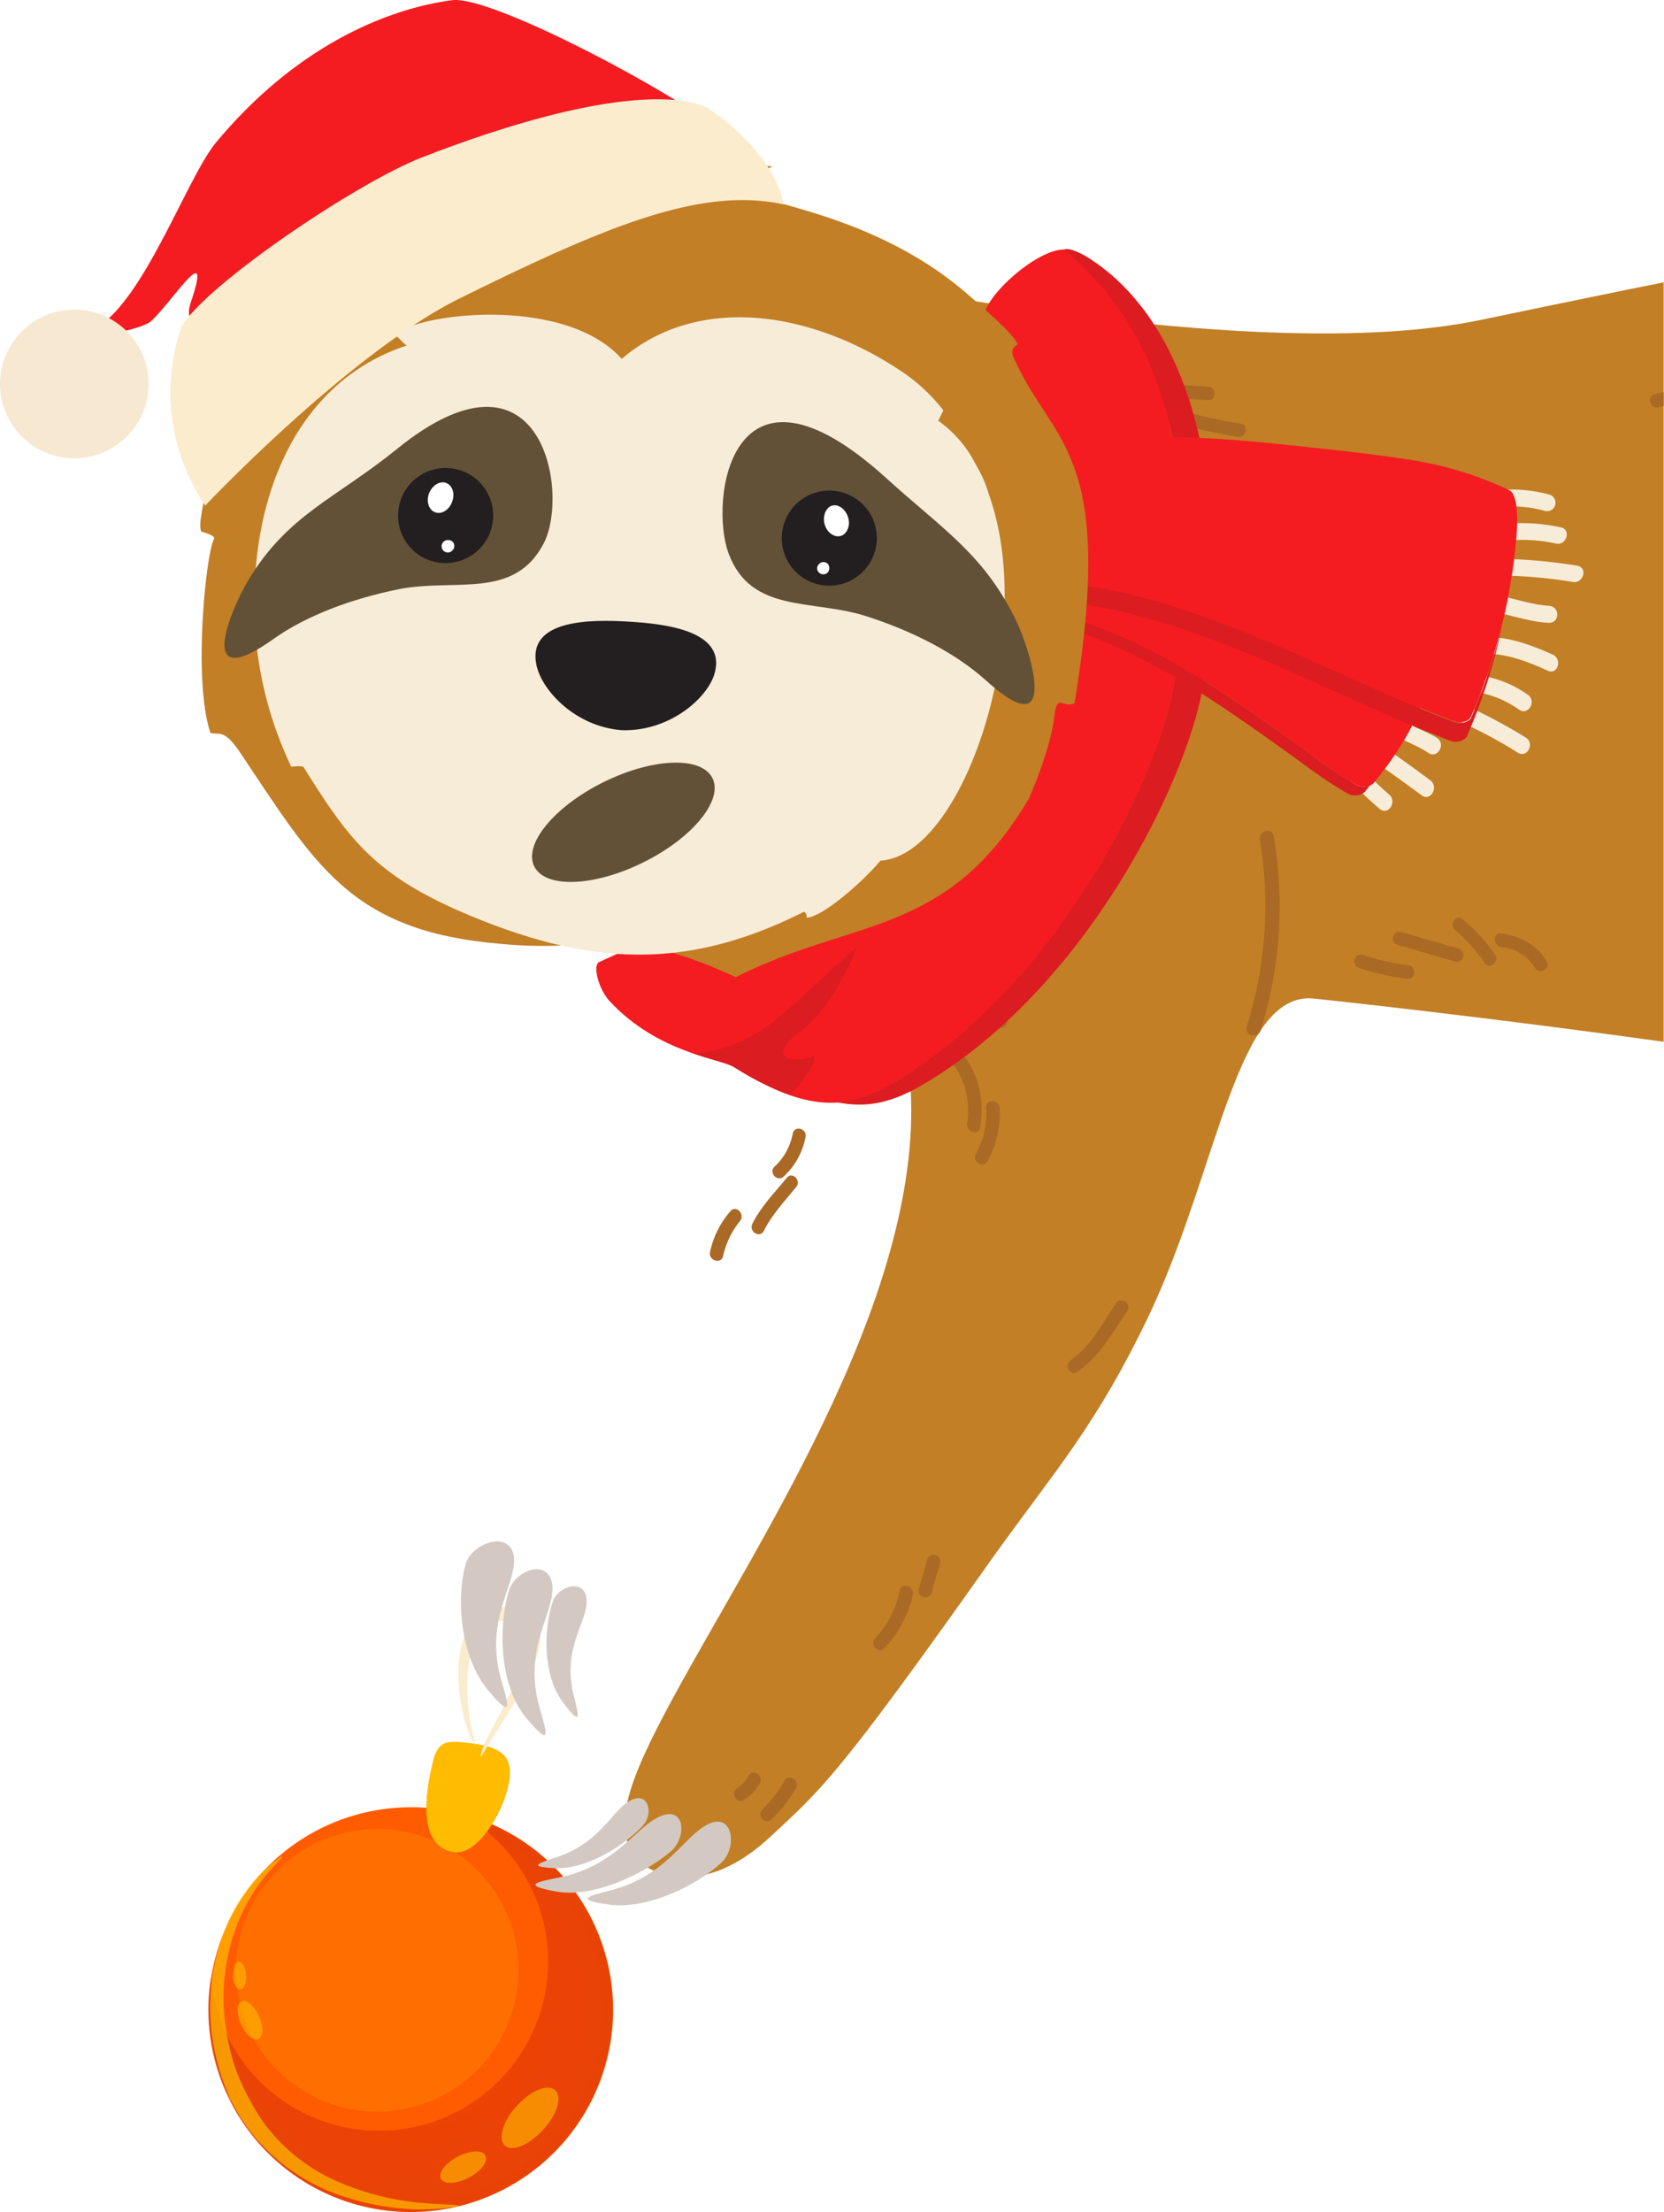 <?xml version="1.0" encoding="UTF-8" standalone="no"?>
<svg
   xmlns:dc="http://purl.org/dc/elements/1.1/"
   xmlns:cc="http://creativecommons.org/ns#"
   xmlns:rdf="http://www.w3.org/1999/02/22-rdf-syntax-ns#"
   xmlns:svg="http://www.w3.org/2000/svg"
   xmlns="http://www.w3.org/2000/svg"
   xmlns:xlink="http://www.w3.org/1999/xlink"
   xmlns:sodipodi="http://sodipodi.sourceforge.net/DTD/sodipodi-0.dtd"
   xmlns:inkscape="http://www.inkscape.org/namespaces/inkscape"
   viewBox="0 0 420.009 558.119"
   version="1.1"
   id="svg196"
   sodipodi:docname="sloth-2.svg"
   width="420.009"
   height="558.119"
   inkscape:version="1.0.1 (0767f8302a, 2020-10-17)">
  <sodipodi:namedview
     pagecolor="#ffffff"
     bordercolor="#666666"
     borderopacity="1"
     objecttolerance="10"
     gridtolerance="10"
     guidetolerance="10"
     inkscape:pageopacity="0"
     inkscape:pageshadow="2"
     inkscape:window-width="1920"
     inkscape:window-height="1050"
     id="namedview198"
     showgrid="false"
     inkscape:zoom="0.55493143"
     inkscape:cx="-68.970743"
     inkscape:cy="310.6004"
     inkscape:window-x="0"
     inkscape:window-y="0"
     inkscape:window-maximized="1"
     inkscape:current-layer="Слой_1-2" />
  <defs
     id="defs22">
    <style
       id="style2">.cls-1{fill:none;}.cls-2{fill:#ff5b00;}.cls-3,.cls-8{opacity:0.3;}.cls-3,.cls-6,.cls-8{isolation:isolate;}.cls-3{fill:url(#Безымянный_градиент_2);}.cls-4{opacity:0.6;}.cls-5,.cls-6{fill:#ffbc00;}.cls-6{opacity:0.2;}.cls-7{opacity:0.7;}.cls-8{fill:url(#Безымянный_градиент_2-2);}.cls-9{fill:#fbeccd;}.cls-10{clip-path:url(#clip-path);}.cls-11{fill:url(#Безымянный_градиент_3);}.cls-12{fill:#d3c9c2;}.cls-13{fill:#c27f25;}.cls-14{fill:#aa6925;}.cls-15{fill:#f41c21;}.cls-16{fill:#db1c21;}.cls-17{fill:#f7ecd8;}.cls-18{fill:#231f20;}.cls-19{fill:#625136;}.cls-20{fill:#fff;}.cls-21{fill:#f7e8d1;}</style>
    <radialGradient
       id="Безымянный_градиент_2"
       cx="1040.81"
       cy="1114.82"
       r="50.95"
       gradientTransform="rotate(9.23,4335.267,-4993.336)"
       gradientUnits="userSpaceOnUse">
      <stop
         offset="0.04"
         stop-color="#d70b11"
         id="stop4" />
      <stop
         offset="1"
         stop-color="#b40b11"
         id="stop6" />
    </radialGradient>
    <radialGradient
       id="Безымянный_градиент_2-2"
       cx="1050.99"
       cy="999.62"
       r="9.82"
       gradientTransform="matrix(0.98,0.2,-0.2,0.98,-719.13,-722.3)"
       xlink:href="#%D0%91%D0%B5%D0%B7%D1%8B%D0%BC%D1%8F%D0%BD%D0%BD%D1%8B%D0%B9_%D0%B3%D1%80%D0%B0%D0%B4%D0%B8%D0%B5%D0%BD%D1%82_2" />
    <clipPath
       id="clip-path"
       transform="translate(-0.09 -0.17)">
      <rect
         class="cls-1"
         width="420"
         height="566"
         id="rect10"
         x="0"
         y="0" />
    </clipPath>
    <linearGradient
       id="Безымянный_градиент_3"
       x1="1137.55"
       y1="1390.68"
       x2="1182.54"
       y2="1198.55"
       gradientTransform="rotate(16.32,4277.145,-2612.254)"
       gradientUnits="userSpaceOnUse">
      <stop
         offset="0"
         stop-color="#c27f25"
         id="stop13" />
      <stop
         offset="0.06"
         stop-color="#bf7d22"
         id="stop15" />
      <stop
         offset="0.64"
         stop-color="#a76b0c"
         id="stop17" />
      <stop
         offset="1"
         stop-color="#9e6404"
         id="stop19" />
    </linearGradient>
    <radialGradient
       inkscape:collect="always"
       xlink:href="#Безымянный_градиент_2"
       id="radialGradient206"
       gradientUnits="userSpaceOnUse"
       gradientTransform="rotate(9.23,4335.267,-4993.336)"
       cx="1040.81"
       cy="1114.82"
       r="50.95" />
  </defs>
  <g
     id="Слой_2"
     data-name="Слой 2"
     transform="translate(0.009,0.001)">
    <g
       id="Слой_1-2"
       data-name="Слой 1">
      <g
         id="Слой_2-2"
         data-name="Слой 2">
        <g
           id="Слой_1-2-2"
           data-name="Слой 1-2">
          <path
             class="cls-2"
             d="m 154.19,515.42 a 51.06,51.06 0 1 1 -42.2,-58.6 v 0 a 51.11,51.11 0 0 1 42.2,58.6 z"
             transform="translate(-0.09,-0.17)"
             id="path24" />
          <path
             class="cls-3"
             d="M 116.49,457.82 A 42.66,42.66 0 1 1 53.29,499 v 0 a 51.06,51.06 0 1 0 63.2,-41.2 z"
             transform="translate(-0.09,-0.17)"
             id="path26"
             style="fill:url(#radialGradient206)" />
          <g
             class="cls-4"
             id="g32">
            <path
               class="cls-5"
               d="m 127.49,541.52 c -1.8,-1.7 -0.5,-6.2 3,-10 3.5,-3.8 7.8,-5.7 9.7,-4 1.9,1.7 0.5,6.2 -3,10 -3.5,3.8 -7.8,5.7 -9.7,4 z"
               transform="translate(-0.09,-0.17)"
               id="path28" />
            <path
               class="cls-5"
               d="m 111.39,549.92 c -0.8,-1.5 1.1,-4 4.2,-5.6 3.1,-1.6 6.2,-1.8 7,-0.3 0.8,1.5 -1.1,4 -4.2,5.6 -3.1,1.6 -6.2,1.8 -7,0.3 z"
               transform="translate(-0.09,-0.17)"
               id="path30" />
          </g>
          <g
             class="cls-4"
             id="g38">
            <path
               class="cls-5"
               d="m 61,505.12 c 1.2,-0.6 3.2,1.1 4.4,3.7 1.2,2.6 1.2,5.2 -0.1,5.8 -1.3,0.6 -3.2,-1.1 -4.4,-3.7 -1.2,-2.6 -1.11,-5.2 0.1,-5.8 z"
               transform="translate(-0.09,-0.17)"
               id="path34" />
            <path
               class="cls-5"
               d="m 60.29,495.12 c 0.9,-0.1 1.8,1.4 1.9,3.4 0.1,2 -0.5,3.5 -1.4,3.6 -0.9,0.1 -1.8,-1.4 -1.9,-3.3 -0.1,-1.9 0.5,-3.7 1.4,-3.7 z"
               transform="translate(-0.09,-0.17)"
               id="path36" />
          </g>
          <path
             class="cls-6"
             d="M 130.49,503 A 35.66,35.66 0 1 1 101,462.1 v 0 a 35.52,35.52 0 0 1 29.5,40.9 z"
             transform="translate(-0.09,-0.17)"
             id="path40" />
          <g
             class="cls-7"
             id="g44">
            <path
               class="cls-5"
               d="m 115.89,556.72 c 0,0.2 -4.1,0.9 -10.4,0.9 a 64.74,64.74 0 0 1 -22.6,-4.7 49.68,49.68 0 0 1 -18.8,-13.92 41.21,41.21 0 0 1 -4.4,-6.5 l -1.5,-2.6 -1.1,-2.8 a 56.42,56.42 0 0 1 -3.9,-18.1 51.47,51.47 0 0 1 0.9,-12.4 53.92,53.92 0 0 1 3.7,-11.8 44,44 0 0 1 5.7,-9.2 34.47,34.47 0 0 1 5.4,-5.4 c 1.5,-1.1 2.3,-1.7 2.4,-1.6 0.2,0.3 -3,2.9 -6.5,7.9 a 52.74,52.74 0 0 0 -4.8,9.1 56.33,56.33 0 0 0 -2.99,11.4 50.92,50.92 0 0 0 -0.3,11.7 56.69,56.69 0 0 0 1.8,10 42.3,42.3 0 0 0 2.4,6.8 l 1.2,2.6 1.3,2.4 a 46.71,46.71 0 0 0 3.8,6 46,46 0 0 0 17,13.6 67.29,67.29 0 0 0 21.5,5.8 c 6.09,0.62 10.19,0.42 10.19,0.82 z"
               transform="translate(-0.09,-0.17)"
               id="path42" />
          </g>
          <path
             class="cls-8"
             d="m 126.29,467.42 c -0.7,3.1 -6.7,4.6 -13.5,3.2 -6.8,-1.4 -11.8,-5 -11.2,-8.2 0.6,-3.2 6.7,-4.6 13.5,-3.2 6.8,1.4 11.8,5.1 11.2,8.2 z"
             transform="translate(-0.09,-0.17)"
             id="path46"
             style="fill:url(#%D0%91%D0%B5%D0%B7%D1%8B%D0%BC%D1%8F%D0%BD%D0%BD%D1%8B%D0%B9_%D0%B3%D1%80%D0%B0%D0%B4%D0%B8%D0%B5%D0%BD%D1%82_2-2)" />
          <path
             class="cls-5"
             d="m 115.89,467.42 c 6.8,-0.5 14.7,-16.4 12.5,-22.5 -1.4,-4.1 -7.3,-4.7 -11.1,-5.1 -4.4,-0.5 -6.6,-0.2 -7.8,4.3 -1.4,5.4 -3.3,15.6 0.3,20.4 a 7,7 0 0 0 6.1,2.9 z"
             transform="translate(-0.09,-0.17)"
             id="path48" />
          <path
             class="cls-5"
             d="m 128.39,444.92 a 5.25,5.25 0 0 0 -1.9,-2.5 c -1.2,6.3 -6.4,14.9 -11,15.2 a 6.07,6.07 0 0 1 -5.3,-2.5 11.6,11.6 0 0 1 -1.8,-5.7 c -0.9,5.3 -1.3,11.7 1.4,15.2 a 7,7 0 0 0 6,2.9 c 6.9,-0.52 14.7,-16.52 12.6,-22.6 z"
             transform="translate(-0.09,-0.17)"
             id="path50" />
          <path
             class="cls-5"
             d="m 127.79,445 c -0.3,1.7 -4.1,2.5 -8.6,1.8 -4.5,-0.7 -7.9,-2.7 -7.6,-4.4 0.3,-1.7 4.1,-2.5 8.6,-1.8 4.5,0.7 7.9,2.72 7.6,4.4 z"
             transform="translate(-0.09,-0.17)"
             id="path52" />
          <path
             class="cls-9"
             d="m 121.49,443.32 c -0.3,-0.1 0.5,-2.7 2.3,-6.1 1.8,-3.4 4.3,-8 6.4,-12.7 a 44.33,44.33 0 0 0 2.6,-6.9 c 0.6,-2.2 0.9,-4.4 0.4,-5.7 a 2.94,2.94 0 0 0 -2.1,-2.2 5.73,5.73 0 0 0 -1.4,-0.4 7.72,7.72 0 0 0 -1.5,-0.2 10.23,10.23 0 0 0 -3.9,0.5 c -3.1,0.8 -5.4,5.6 -5.9,10.5 a 49.82,49.82 0 0 0 0.3,13.9 c 0.6,3.8 1.6,6.2 1.4,6.3 -0.2,0.1 -1.7,-2.2 -2.7,-6 a 44.24,44.24 0 0 1 -1.5,-14.5 21.79,21.79 0 0 1 1.9,-7.9 14.61,14.61 0 0 1 2.2,-3.3 9.45,9.45 0 0 1 3.1,-2.1 10.24,10.24 0 0 1 3,-0.8 8.68,8.68 0 0 1 2.3,-0.1 13.55,13.55 0 0 1 2,0.2 l 2.1,0.6 a 8.55,8.55 0 0 1 2.2,1.5 6.17,6.17 0 0 1 1.6,3.1 14.41,14.41 0 0 1 -0.8,7.4 38.55,38.55 0 0 1 -3.2,7.2 c -2.5,4.7 -5.3,9 -7.4,12.3 -2.1,3.3 -3.2,5.4 -3.4,5.4 z"
             transform="translate(-0.09,-0.17)"
             id="path54" />
          <g
             class="cls-10"
             clip-path="url(#clip-path)"
             id="g184">
            <path
               class="cls-11"
               d="m 159.49,222.52 c 0,0 -22.1,76.3 -32.1,122.7 -10,46.4 -10.6,54 -1.4,59.4 10.9,6.4 15.8,10.3 26.6,-1.1 a 38.34,38.34 0 0 0 8.8,-16.8 c 7.6,-29.1 34.4,-76.2 50.4,-92.8 22.6,-23.3 24.6,-29 36.9,-53.1 12.3,-24.1 -67.4,-32.1 -67.4,-32.1 z"
               transform="translate(-0.09,-0.17)"
               id="path56"
               style="fill:url(#%D0%91%D0%B5%D0%B7%D1%8B%D0%BC%D1%8F%D0%BD%D0%BD%D1%8B%D0%B9_%D0%B3%D1%80%D0%B0%D0%B4%D0%B8%D0%B5%D0%BD%D1%82_3)" />
            <path
               class="cls-12"
               d="m 139.49,402 c -0.6,6.7 -7.2,15.1 -3.2,29.1 1.6,5.7 3.5,10.8 -3.4,2.5 -6.9,-8.3 -7,-23.2 -4.4,-32 1.7,-5.78 11.7,-8.88 11,0.4 z"
               transform="translate(-0.09,-0.17)"
               id="path58" />
            <path
               class="cls-12"
               d="m 148.09,405.22 c -0.6,5.2 -6,11.6 -3.2,22.7 1.1,4.5 2.5,8.7 -2.7,1.8 -5.2,-6.9 -4.9,-18.6 -2.6,-25.4 1.41,-4.32 9.3,-6.4 8.5,0.9 z"
               transform="translate(-0.09,-0.17)"
               id="path60" />
            <path
               class="cls-12"
               d="m 129.79,394.92 c -0.6,6.7 -7.2,15.1 -3.2,29.1 1.6,5.6 3.5,10.8 -3.4,2.5 -6.9,-8.3 -8.1,-23 -5.5,-31.9 1.8,-5.7 13,-9 12.1,0.3 z"
               transform="translate(-0.09,-0.17)"
               id="path62" />
            <path
               class="cls-13"
               d="m 164.39,60.62 c 25.5,5 146.5,33.3 209.3,20.3 97.9,-20.3 202.4,-43.5 272.3,-6.3 135.4,72.1 50.4,206.6 -22.6,240.9 -25.2,11.9 -37.8,30.3 -51.3,67.9 -4.7,13.1 -17.8,38.9 -22.8,51.5 -19.8,50.2 -32.1,80.2 -39.8,85.6 -10,7.1 -24.8,0.2 -28.7,-21.6 -0.8,-4.3 8.4,-43.4 9.4,-48.3 9.5,-43.9 10.9,-69.8 13.6,-89.5 3,-21.8 6.6,-35.6 4.1,-48.6 -4.8,-24.8 -18.8,-38.3 -45,-42.9 -30.8,-5.4 -86.6,-12.7 -131.1,-17.5 -19.6,-2.1 -24.1,42.6 -41.5,79.5 -13.5,28.4 -24.1,39.8 -39.6,61.5 -39.7,56.1 -43.1,58.3 -56.4,70.7 -16.8,15.5 -29.8,9.1 -32.9,5.9 -7.3,-7.6 -3.2,-19.5 8.6,-41.2 22.3,-41.1 65.7,-105.4 59.5,-158.7 -6.2,-53.3 -4.3,-74.7 -4.3,-74.7 0,0 -85,-139.2 -60.8,-134.5 z"
               transform="translate(-0.09,-0.17)"
               id="path64" />
            <path
               class="cls-14"
               d="m 247.29,87.82 c 3.9,-1.8 8.7,-0.1 12.7,0.7 2.1,0.4 3.1,-2.8 1,-3.3 -5,-1 -10.4,-2.6 -15.3,-0.4 -2,1 -0.3,3.9 1.6,3 z"
               transform="translate(-0.09,-0.17)"
               id="path66" />
            <path
               class="cls-14"
               d="m 318.09,212.12 a 101.16,101.16 0 0 1 -3.3,47 c -0.8,2.3 2.8,3.3 3.5,1 a 105.22,105.22 0 0 0 3.3,-48.9 c -0.3,-2.4 -3.9,-1.5 -3.5,0.9 z"
               transform="translate(-0.09,-0.17)"
               id="path68" />
            <path
               class="cls-14"
               d="m 269.09,107.62 c 5.6,-0.7 11.1,-1.1 16.7,0.4 2.1,0.6 3.1,-2.7 1,-3.3 -6.1,-1.6 -12.2,-1.3 -18.5,-0.4 -2.2,0.3 -1.4,3.6 0.8,3.3 z"
               transform="translate(-0.09,-0.17)"
               id="path70" />
            <path
               class="cls-14"
               d="m 289.89,100.22 15.1,0.9 c 2.2,0.1 2.2,-3.3 0,-3.4 l -15.1,-0.9 c -2.1,-0.2 -2.2,3.2 0,3.4 z"
               transform="translate(-0.09,-0.17)"
               id="path72" />
            <path
               class="cls-14"
               d="m 295.79,106.72 c 5.5,1.6 11,2.6 16.6,3.7 2.1,0.4 3.1,-2.9 1,-3.3 a 158.85,158.85 0 0 1 -16.6,-3.7 c -2.1,-0.6 -3,2.7 -1,3.3 z"
               transform="translate(-0.09,-0.17)"
               id="path74" />
            <path
               class="cls-14"
               d="m 296.49,116.32 a 10.57,10.57 0 0 0 5,0 1.64,1.64 0 0 0 1.2,-2 1.74,1.74 0 0 0 -2.1,-1.2 8.6,8.6 0 0 1 -3.2,0 c -2.1,-0.6 -3,2.7 -0.9,3.2 z"
               transform="translate(-0.09,-0.17)"
               id="path76" />
            <path
               class="cls-14"
               d="m 257.89,92.42 5.3,1.5 a 1.73,1.73 0 0 0 2.1,-1.1 1.78,1.78 0 0 0 -1.1,-2.1 l -5.3,-1.5 a 1.63,1.63 0 0 0 -2,1.3 1.43,1.43 0 0 0 1,1.9 z"
               transform="translate(-0.09,-0.17)"
               id="path78" />
            <path
               class="cls-14"
               d="m 237.29,234.92 a 39.33,39.33 0 0 0 2.2,13.2 c 0.7,2.1 4,1.3 3.3,-0.8 a 37.56,37.56 0 0 1 -2.1,-12.4 1.7,1.7 0 0 0 -3.4,0 z"
               transform="translate(-0.09,-0.17)"
               id="path80" />
            <path
               class="cls-14"
               d="m 246.19,243.82 a 41.51,41.51 0 0 1 4.9,14.5 c 0.3,2.2 3.6,1.3 3.3,-0.8 a 45.47,45.47 0 0 0 -5.2,-15.3 1.79,1.79 0 0 0 -2.3,-0.7 1.65,1.65 0 0 0 -0.7,2.3 z"
               transform="translate(-0.09,-0.17)"
               id="path82" />
            <path
               class="cls-14"
               d="m 239.59,267.32 a 19.81,19.81 0 0 1 4.6,16.3 c -0.3,2.1 2.9,3.1 3.3,1 1.1,-7.1 -0.4,-14.2 -5.4,-19.6 -1.5,-1.6 -3.9,0.7 -2.5,2.3 z"
               transform="translate(-0.09,-0.17)"
               id="path84" />
            <path
               class="cls-14"
               d="m 249,279.62 a 20.79,20.79 0 0 1 -2.6,11.7 c -1.1,1.9 1.8,3.7 2.9,1.8 a 24.13,24.13 0 0 0 3.1,-13.4 c -0.11,-2.2 -3.51,-2.3 -3.4,-0.1 z"
               transform="translate(-0.09,-0.17)"
               id="path86" />
            <path
               class="cls-14"
               d="m 227.19,401.52 a 24.74,24.74 0 0 1 -6.2,12 c -1.5,1.6 0.9,4.1 2.3,2.5 a 28.68,28.68 0 0 0 7.2,-13.5 c 0.4,-2.2 -2.9,-3.2 -3.3,-1 z"
               transform="translate(-0.09,-0.17)"
               id="path88" />
            <path
               class="cls-14"
               d="m 234.19,393.52 -2.2,7.6 a 1.68,1.68 0 0 0 3.2,1 v 0 l 2.2,-7.6 a 1.68,1.68 0 0 0 -3.2,-1 z"
               transform="translate(-0.09,-0.17)"
               id="path90" />
            <path
               class="cls-14"
               d="m 200.19,286.12 a 15.23,15.23 0 0 1 -4.6,8.4 c -1.6,1.5 0.7,4 2.3,2.5 a 18.13,18.13 0 0 0 5.5,-9.9 c 0.5,-2.2 -2.7,-3.1 -3.2,-1 z"
               transform="translate(-0.09,-0.17)"
               id="path92" />
            <path
               class="cls-14"
               d="m 198.69,297.32 c -3.1,3.8 -6.5,7.2 -8.7,11.6 -1,2 1.9,3.8 2.9,1.8 2.1,-4.2 5.2,-7.4 8.1,-11 1.5,-1.6 -0.9,-4.1 -2.3,-2.4 z"
               transform="translate(-0.09,-0.17)"
               id="path94" />
            <path
               class="cls-14"
               d="m 418.69,102.92 a 46.72,46.72 0 0 1 15.8,-1.1 c 2.2,0.2 2.2,-3.2 0,-3.4 a 46.88,46.88 0 0 0 -16.7,1.2 c -2.1,0.5 -1.3,3.8 0.9,3.3 z"
               transform="translate(-0.09,-0.17)"
               id="path96" />
            <path
               class="cls-14"
               d="m 343.19,244.42 a 65,65 0 0 0 12.2,2.7 c 2.2,0.2 2.2,-3.2 0.1,-3.4 a 62.83,62.83 0 0 1 -11.4,-2.6 1.61,1.61 0 0 0 -2.1,1.1 1.73,1.73 0 0 0 1.2,2.2 z"
               transform="translate(-0.09,-0.17)"
               id="path98" />
            <path
               class="cls-14"
               d="m 352.69,238.52 14.5,4.2 a 1.68,1.68 0 1 0 1,-3.2 v 0 l -14.5,-4.2 a 1.63,1.63 0 0 0 -2,1.3 1.58,1.58 0 0 0 1,1.9 z"
               transform="translate(-0.09,-0.17)"
               id="path100" />
            <path
               class="cls-14"
               d="m 367.49,234.92 a 41.89,41.89 0 0 1 7.4,8.3 c 1.3,1.8 3.8,-0.6 2.5,-2.3 a 45.07,45.07 0 0 0 -8.1,-8.8 c -1.8,-1.5 -3.5,1.5 -1.8,2.8 z"
               transform="translate(-0.09,-0.17)"
               id="path102" />
            <path
               class="cls-14"
               d="m 379,239.12 a 11,11 0 0 1 8.5,5.2 c 1.1,1.9 4.1,0.3 3,-1.6 -2.5,-4.2 -6.7,-6.4 -11.5,-7 -2.1,-0.3 -2.2,3.1 0,3.4 z"
               transform="translate(-0.09,-0.17)"
               id="path104" />
            <path
               class="cls-14"
               d="m 325.09,120.72 c 2.5,-2.1 5.5,-2.9 8.6,-3.5 2.2,-0.4 1.3,-3.7 -0.8,-3.3 a 21.52,21.52 0 0 0 -10.2,4.3 c -1.6,1.4 0.7,3.9 2.4,2.5 z"
               transform="translate(-0.09,-0.17)"
               id="path106" />
            <path
               class="cls-14"
               d="m 428.39,413 a 25.54,25.54 0 0 0 -1.1,5.5 c -0.2,2.2 3.2,2.2 3.4,0 a 22.58,22.58 0 0 1 1,-4.5 1.61,1.61 0 0 0 -1.1,-2.1 1.85,1.85 0 0 0 -2.2,1.1 z"
               transform="translate(-0.09,-0.17)"
               id="path108" />
            <path
               class="cls-14"
               d="m 427,429.52 c -1.4,4.3 -1.8,9.7 0.7,13.6 1.2,1.9 4.1,0.2 3,-1.6 -2,-3.2 -1.5,-7.6 -0.4,-11 0.6,-2.1 -2.6,-3 -3.3,-1 z"
               transform="translate(-0.09,-0.17)"
               id="path110" />
            <path
               class="cls-14"
               d="m 198.09,449.52 a 30.29,30.29 0 0 1 -5.6,7.2 c -1.5,1.6 0.8,4 2.3,2.5 a 36.09,36.09 0 0 0 6.2,-7.8 c 1,-2.1 -1.9,-3.9 -2.9,-1.9 z"
               transform="translate(-0.09,-0.17)"
               id="path112" />
            <path
               class="cls-14"
               d="m 189,448.22 a 7,7 0 0 1 -2.8,3.1 c -1.9,1.1 -0.3,4.1 1.6,3 a 11.31,11.31 0 0 0 4.1,-4.3 c 1,-1.9 -1.9,-3.7 -2.9,-1.8 z"
               transform="translate(-0.09,-0.17)"
               id="path114" />
            <path
               class="cls-14"
               d="m 184.49,305.72 a 22.77,22.77 0 0 0 -5.2,10.4 c -0.4,2.1 2.8,3.1 3.3,1 a 21.1,21.1 0 0 1 4.3,-8.9 c 1.3,-1.7 -1,-4.1 -2.4,-2.5 z"
               transform="translate(-0.09,-0.17)"
               id="path116" />
            <path
               class="cls-14"
               d="m 281.79,328.92 c -3.2,4.8 -6.5,11.1 -11.4,14.4 -1.8,1.2 -0.2,4.2 1.6,3 5.4,-3.6 9.1,-10.2 12.7,-15.5 a 1.74,1.74 0 0 0 -2.9,-1.9 z"
               transform="translate(-0.09,-0.17)"
               id="path118" />
            <path
               class="cls-12"
               d="m 165.39,459.12 c -5.6,3.3 -10.6,11.9 -23.9,14.7 -5.4,1.1 -10.4,1.9 -1,3.6 9.4,1.7 22.1,-4.4 28.9,-10.1 4.3,-3.7 3.7,-12.7 -4,-8.2 z"
               transform="translate(-0.09,-0.17)"
               id="path120" />
            <path
               class="cls-12"
               d="m 158,455.22 c -4,3 -7,10 -17.3,13.5 -4.2,1.4 -8.1,2.5 -0.3,2.8 7.8,0.3 17.3,-5.7 21.9,-10.7 2.99,-3.1 1.39,-9.82 -4.3,-5.6 z"
               transform="translate(-0.09,-0.17)"
               id="path122" />
            <path
               class="cls-12"
               d="m 177.59,461.12 c -5.4,3.5 -10,12.4 -23,15.9 -5.3,1.4 -10.3,2.4 -0.8,3.7 9.5,1.3 22.1,-4.7 28.5,-10.7 4.1,-3.9 2.8,-13.8 -4.7,-8.9 z"
               transform="translate(-0.09,-0.17)"
               id="path124" />
            <path
               class="cls-15"
               d="m 248.59,81.22 c 15.5,34.8 2.9,49.2 -0.8,69.4 -3.7,20.2 -17.8,34.9 -33.2,51.6 -15.7,16.9 -39.9,30.1 -63.3,40.7 -1.6,0.7 -0.3,6.7 2.8,10 12.2,13 27.7,14.3 31.3,16.5 21.8,13.7 31.6,9.8 44.7,1.2 39.2,-25.5 63.6,-76.9 66.6,-99.5 10.6,-81.9 -23.6,-108 -28.1,-108 -7.4,0 -22,13.6 -20,18.1 z"
               transform="translate(-0.09,-0.17)"
               id="path126" />
            <path
               class="cls-16"
               d="m 275.59,65.72 c -1.9,-1.3 -5.5,-3.2 -6.9,-2.6 14.5,12.5 37.2,37.3 28,107.9 -3,22.6 -27.4,74 -66.6,99.5 -6.5,4.3 -12.2,7.4 -19,7.7 10.3,2.2 17.5,-1.4 26.3,-7.1 39.2,-25.5 63.6,-76.9 66.6,-99.6 10.6,-81.6 -23.9,-102.6 -28.4,-105.8 z"
               transform="translate(-0.09,-0.17)"
               id="path128" />
            <path
               class="cls-16"
               d="m 205.69,266.52 c -5.7,2.3 -12.5,0.6 -3.6,-6.1 8.9,-6.7 14.4,-21.5 14.4,-21.5 0,0 -14.4,13.2 -18.6,16.9 -8.2,7.3 -16.4,9.7 -22.7,10.2 4.8,1.6 8.6,2.4 10.2,3.4 a 73.25,73.25 0 0 0 14,7 c 6.8,-6.9 6.3,-9.9 6.3,-9.9 z"
               transform="translate(-0.09,-0.17)"
               id="path130" />
            <path
               class="cls-17"
               d="m 368.49,182.22 a 113.48,113.48 0 0 1 14.6,7.8 c 2.3,1.6 4.5,-2.1 2.2,-3.7 a 134.89,134.89 0 0 0 -14.5,-7.8 c -2.4,-1.1 -4.7,2.5 -2.3,3.7 z"
               transform="translate(-0.09,-0.17)"
               id="path132" />
            <path
               class="cls-17"
               d="m 372.29,174.72 a 25.51,25.51 0 0 1 11.2,4.5 c 2.3,1.6 4.5,-2.1 2.3,-3.7 a 27.15,27.15 0 0 0 -12.2,-4.9 c -2.8,-0.5 -4.1,3.6 -1.3,4.1 z"
               transform="translate(-0.09,-0.17)"
               id="path134" />
            <path
               class="cls-17"
               d="m 376.29,165.12 c 5,0.3 10,2.2 14.5,4.3 2.5,1.1 3.7,-3 1.2,-4.1 -4.9,-2.2 -10.2,-4.2 -15.6,-4.4 -2.7,-0.2 -2.8,4.08 -0.1,4.2 z"
               transform="translate(-0.09,-0.17)"
               id="path136" />
            <path
               class="cls-17"
               d="m 378,154.72 c 4.3,0.9 8.5,2.4 13,2.6 2.8,0.1 2.9,-4.1 0.1,-4.3 -4,-0.2 -7.9,-1.6 -11.9,-2.4 -2.6,-0.5 -3.9,3.6 -1.2,4.1 z"
               transform="translate(-0.09,-0.17)"
               id="path138" />
            <path
               class="cls-17"
               d="M 380.29,145.42 A 116.56,116.56 0 0 1 397,147 c 2.7,0.5 4,-3.6 1.2,-4.1 a 132.4,132.4 0 0 0 -17.8,-1.7 c -2.7,-0.2 -2.9,4.1 -0.1,4.2 z"
               transform="translate(-0.09,-0.17)"
               id="path140" />
            <path
               class="cls-17"
               d="m 380.09,136.62 a 38.84,38.84 0 0 1 12.7,0.7 c 2.7,0.6 4,-3.6 1.2,-4.1 a 46.13,46.13 0 0 0 -14.8,-0.8 c -2.8,0.4 -1.9,4.6 0.9,4.2 z"
               transform="translate(-0.09,-0.17)"
               id="path142" />
            <path
               class="cls-17"
               d="m 380.29,128 a 29.56,29.56 0 0 1 9.8,1.1 2.14,2.14 0 0 0 1.2,-4.1 35.93,35.93 0 0 0 -10.8,-1.3 c -2.8,0.12 -3,4.42 -0.2,4.3 z"
               transform="translate(-0.09,-0.17)"
               id="path144" />
            <path
               class="cls-17"
               d="m 340.89,197.22 a 100.11,100.11 0 0 0 7.5,7.1 c 2.2,1.7 4.4,-2 2.3,-3.7 a 79.52,79.52 0 0 1 -6.6,-6.4 c -2.09,-1.9 -5.2,1.1 -3.2,3 z"
               transform="translate(-0.09,-0.17)"
               id="path146" />
            <path
               class="cls-17"
               d="m 346,191.52 c 4.3,3.1 8.6,6.1 12.9,9.3 2.2,1.7 4.4,-2 2.3,-3.7 -4.2,-3.2 -8.6,-6.2 -12.9,-9.3 -2.3,-1.6 -4.51,2 -2.3,3.7 z"
               transform="translate(-0.09,-0.17)"
               id="path148" />
            <path
               class="cls-17"
               d="m 350.59,184.32 c 2.9,2.7 6.8,3.6 10,5.8 2.3,1.6 4.5,-2.1 2.3,-3.7 -2.9,-1.9 -6.5,-2.7 -9.1,-5 -2.1,-1.9 -5.3,1 -3.2,2.9 z"
               transform="translate(-0.09,-0.17)"
               id="path150" />
            <path
               class="cls-16"
               d="m 342.29,198.12 a 116.54,116.54 0 0 1 -12.1,-8.2 c -19.3,-13.7 -41.7,-30.6 -68.1,-35.9 -7.1,-1.4 -16.3,-5.6 -12,-11.2 a 11.37,11.37 0 0 0 -1.6,1.5 c -5.7,5.9 4,10.4 11.4,11.9 26.4,5.3 48.8,22.2 68.1,35.9 a 116.54,116.54 0 0 0 12.1,8.2 3.72,3.72 0 0 0 2.3,0.5 2.9,2.9 0 0 0 2.3,-1 l 1.1,-1.4 a 5,5 0 0 1 -1.2,0.2 3.57,3.57 0 0 1 -2.3,-0.5 z"
               transform="translate(-0.09,-0.17)"
               id="path152" />
            <path
               class="cls-15"
               d="m 276,132.92 c -9.2,0.7 -20,3.7 -25.3,9.2 -5.7,5.9 4,10.4 11.4,11.9 26.4,5.3 48.8,22.2 68.1,35.9 a 116.54,116.54 0 0 0 12.1,8.2 3.72,3.72 0 0 0 2.3,0.5 2.9,2.9 0 0 0 2.3,-1 c 10.5,-12.8 23.8,-34.9 1.6,-47.8 -10.7,-6.3 -25.8,-9.1 -38.4,-11.9 -11.01,-2.4 -22.81,-5.8 -34.1,-5 z"
               transform="translate(-0.09,-0.17)"
               id="path154" />
            <path
               class="cls-16"
               d="m 367.39,182.42 c -18.5,-6.9 -35.5,-15.8 -53.8,-23 -19.3,-7.6 -41.2,-14.7 -62.4,-11.5 a 5.34,5.34 0 0 1 -2.2,-0.2 2.37,2.37 0 0 1 -1.8,-1.8 c -0.9,-3.9 5.9,-20.7 6.4,-24.3 -7.9,6.6 -13.1,17.6 -7.4,28.8 a 3.19,3.19 0 0 0 1.8,1.8 4.22,4.22 0 0 0 2.2,0.3 c 21.2,-3.2 43.1,3.9 62.3,11.5 18.3,7.2 35.3,16.1 53.8,23.1 1.7,0.6 3.7,-0.2 4.1,-1.3 a 144.52,144.52 0 0 0 8.8,-27.5 155.68,155.68 0 0 1 -7.8,23 c -0.3,0.8 -2.39,1.68 -4,1.1 z"
               transform="translate(-0.09,-0.17)"
               id="path156" />
            <path
               class="cls-15"
               d="m 325.89,112.52 c -19.2,-2 -39.8,-3.7 -57.8,0.8 -19.2,4.8 -25.8,21.7 -20.9,32.4 a 3.19,3.19 0 0 0 1.8,1.8 3.36,3.36 0 0 0 2.2,0.2 c 21.2,-3.2 43.1,3.9 62.3,11.5 18.3,7.2 35.3,16.1 53.8,23 1.7,0.6 3.7,-0.2 4.1,-1.3 a 146,146 0 0 0 9.1,-28.8 c 1.6,-8.3 4.5,-26.3 0.5,-28.3 a 91.25,91.25 0 0 0 -24.1,-7.5 c -10.1,-1.6 -20.6,-2.7 -31,-3.8 z"
               transform="translate(-0.09,-0.17)"
               id="path158" />
            <path
               class="cls-13"
               d="m 124,53.92 c 0.4,-6.7 3.7,-14.2 5,-19.9 2.6,4 8.2,7.2 11.7,13.2 4.3,-8.4 11.5,-15.6 16.7,-23 -1.3,5.7 1.1,14.5 -0.3,21.1 8.8,-7 21.4,-3.8 37.9,-3.2 -3,1.7 -4.8,3.5 -8.8,6.1 8.3,3.5 36.3,6.9 58.6,26.6 2.2,2 11.1,9.4 12.2,12.3 0,0 -2.2,0.7 -1.1,3.2 9.8,22.3 26,23 15.4,87.3 -3,1.4 -4.4,-2.8 -5.1,3.3 -0.9,8.4 -6.4,20.7 -6.4,20.7 -20.8,35.2 -44.5,30.1 -74,45.1 -29.4,-13.6 -34.5,-6 -59.3,-8.4 -38.2,-3.2 -46.8,-20 -66.3,-49 -3.5,-4.8 -4.3,-3.8 -7,-4.2 -4.5,-13.4 -1.1,-45.5 0.9,-49 0.5,-0.8 -2.8,-1.7 -2.8,-1.7 -1.5,0.3 -0.1,-6.8 0.8,-10 8.8,-32.2 32.5,-64.1 71.9,-70.5"
               transform="translate(-0.09,-0.17)"
               id="path160" />
            <path
               class="cls-17"
               d="m 157,90.72 c 19.1,-16.3 47.2,-12.2 69.8,2.6 a 45.2,45.2 0 0 1 11.4,10.4 l -1.3,2.6 a 30.63,30.63 0 0 1 8.3,8.9 c 3.1,5.6 3.1,5.4 4.9,10.9 11.6,34.8 -7,90 -27.8,91.2 -4.2,5.1 -14.5,14.2 -18.6,14.4 0,0 0.1,-1.2 -0.7,-1.5 -29.6,14.9 -54.1,13.8 -85.6,0.4 -23.2,-9.9 -29.5,-19.1 -40.7,-36.9 -0.3,-0.4 -3.1,-0.1 -3.1,-0.1 a 95.32,95.32 0 0 1 -9,-33.1 c -2.4,-30.9 8.2,-63.3 38.2,-73.2 -0.8,-0.3 -1.7,-1.7 -3,-2.6 5.4,-5.6 42.9,-10.1 57.2,6"
               transform="translate(-0.09,-0.17)"
               id="path162" />
            <path
               class="cls-18"
               d="m 158.59,157 c -8.8,-0.5 -25.6,-0.8 -23.1,11 1.4,6.5 9.9,15.5 21.5,16.4 v 0 c 11.6,0.4 21.1,-7.5 23.3,-13.8 3.8,-11.48 -12.9,-13.08 -21.7,-13.6 z"
               transform="translate(-0.09,-0.17)"
               id="path164" />
            <path
               class="cls-19"
               d="m 100.19,113.52 c 36.7,-29.8 43.7,10.8 37.2,23.6 -7.4,14.5 -22.4,8.9 -36.6,11.7 -12.4,2.5 -23.4,6.8 -31.3,12.3 -20.5,14.8 -11.2,-7.1 -6.7,-14.6 9.9,-16.52 22.1,-20.6 37.4,-33 z"
               transform="translate(-0.09,-0.17)"
               id="path166" />
            <path
               class="cls-18"
               d="m 100.59,129.52 a 12,12 0 1 1 11.3,12.7 v 0 a 11.93,11.93 0 0 1 -11.3,-12.7 z"
               transform="translate(-0.09,-0.17)"
               id="path168" />
            <path
               class="cls-20"
               d="m 114.19,126.82 c 0.8,-2.1 0.1,-4.2 -1.5,-4.8 -1.6,-0.6 -3.5,0.6 -4.3,2.6 -0.8,2 -0.1,4.2 1.5,4.8 1.6,0.6 3.5,-0.5 4.3,-2.6 z"
               transform="translate(-0.09,-0.17)"
               id="path170" />
            <path
               class="cls-20"
               d="m 112.09,136.82 a 1.56,1.56 0 1 0 2.2,2.2 1.55,1.55 0 0 0 0.1,-2.1 1.7,1.7 0 0 0 -2.3,-0.1 z"
               transform="translate(-0.09,-0.17)"
               id="path172" />
            <path
               class="cls-19"
               d="m 223.69,120.72 c -39.1,-35.4 -44.7,5.7 -39.7,19.1 5.7,15.3 21.2,11.4 35,15.9 12,3.9 22.4,9.4 29.7,15.9 18.7,17.1 11.9,-5.8 8.4,-13.7 -8.09,-17.6 -18.9,-24 -33.4,-37.2 z"
               transform="translate(-0.09,-0.17)"
               id="path174" />
            <path
               class="cls-18"
               d="m 221.39,136.62 a 12,12 0 1 0 -12.7,11.3 12.05,12.05 0 0 0 12.7,-11.3 z"
               transform="translate(-0.09,-0.17)"
               id="path176" />
            <path
               class="cls-20"
               d="m 208.19,132.32 c -0.5,-2.1 0.4,-4.2 2,-4.6 1.6,-0.4 3.4,1 4,3.1 0.6,2.1 -0.4,4.2 -2,4.6 -1.6,0.4 -3.5,-1 -4,-3.1 z"
               transform="translate(-0.09,-0.17)"
               id="path178" />
            <path
               class="cls-20"
               d="m 209.09,142.52 a 1.68,1.68 0 0 1 -0.2,2.2 1.58,1.58 0 0 1 -2.2,-0.2 1.46,1.46 0 0 1 0.2,-2.1 1.49,1.49 0 0 1 2.2,0.1 z"
               transform="translate(-0.09,-0.17)"
               id="path180" />
            <ellipse
               class="cls-19"
               cx="157.41"
               cy="207.65"
               rx="25.1"
               ry="11.3"
               transform="rotate(-26.33,156.984,207.73)"
               id="ellipse182" />
          </g>
          <path
             class="cls-15"
             d="m 114.19,0.22 c -13.1,1.7 -37.3,9.2 -59.5,35.8 -6.7,8 -16.3,34.6 -27.2,44.5 -7,6.4 8.5,2.7 10.7,0.7 5.7,-5.3 15.7,-21.5 10,-4.6 -1.2,3.7 0.2,5.4 3.6,5.7 3,0.3 7.6,-0.6 13.2,-2.3 19.4,-5.9 51.3,-21.3 75.9,-32.9 a 91,91 0 0 1 35.9,-8.6 c 1.8,0 10.8,1.8 11.2,1.2 3.4,-4.9 -61.99,-41.1 -73.8,-39.5 z"
             transform="translate(-0.09,-0.17)"
             id="path186" />
          <path
             class="cls-21"
             d="m 0.89,102.5 a 18.76,18.76 0 1 1 23.4,12.5 h -0.1 A 18.72,18.72 0 0 1 0.89,102.5 Z"
             transform="translate(-0.09,-0.17)"
             id="path188" />
          <path
             class="cls-9"
             d="m 45.89,82.62 a 50.58,50.58 0 0 0 6,45.1 c 0,0 36.3,-38.4 64.1,-52.2 37.8,-18.7 61.2,-28.2 81.8,-23.8 0,0 -0.9,-11.7 -18.6,-24 0,0 -13.6,-10.7 -72.7,12.2 -16.8,6.6 -54.7,32.3 -60.6,42.7 z"
             transform="translate(-0.09,-0.17)"
             id="path190" />
        </g>
      </g>
    </g>
  </g>
</svg>
